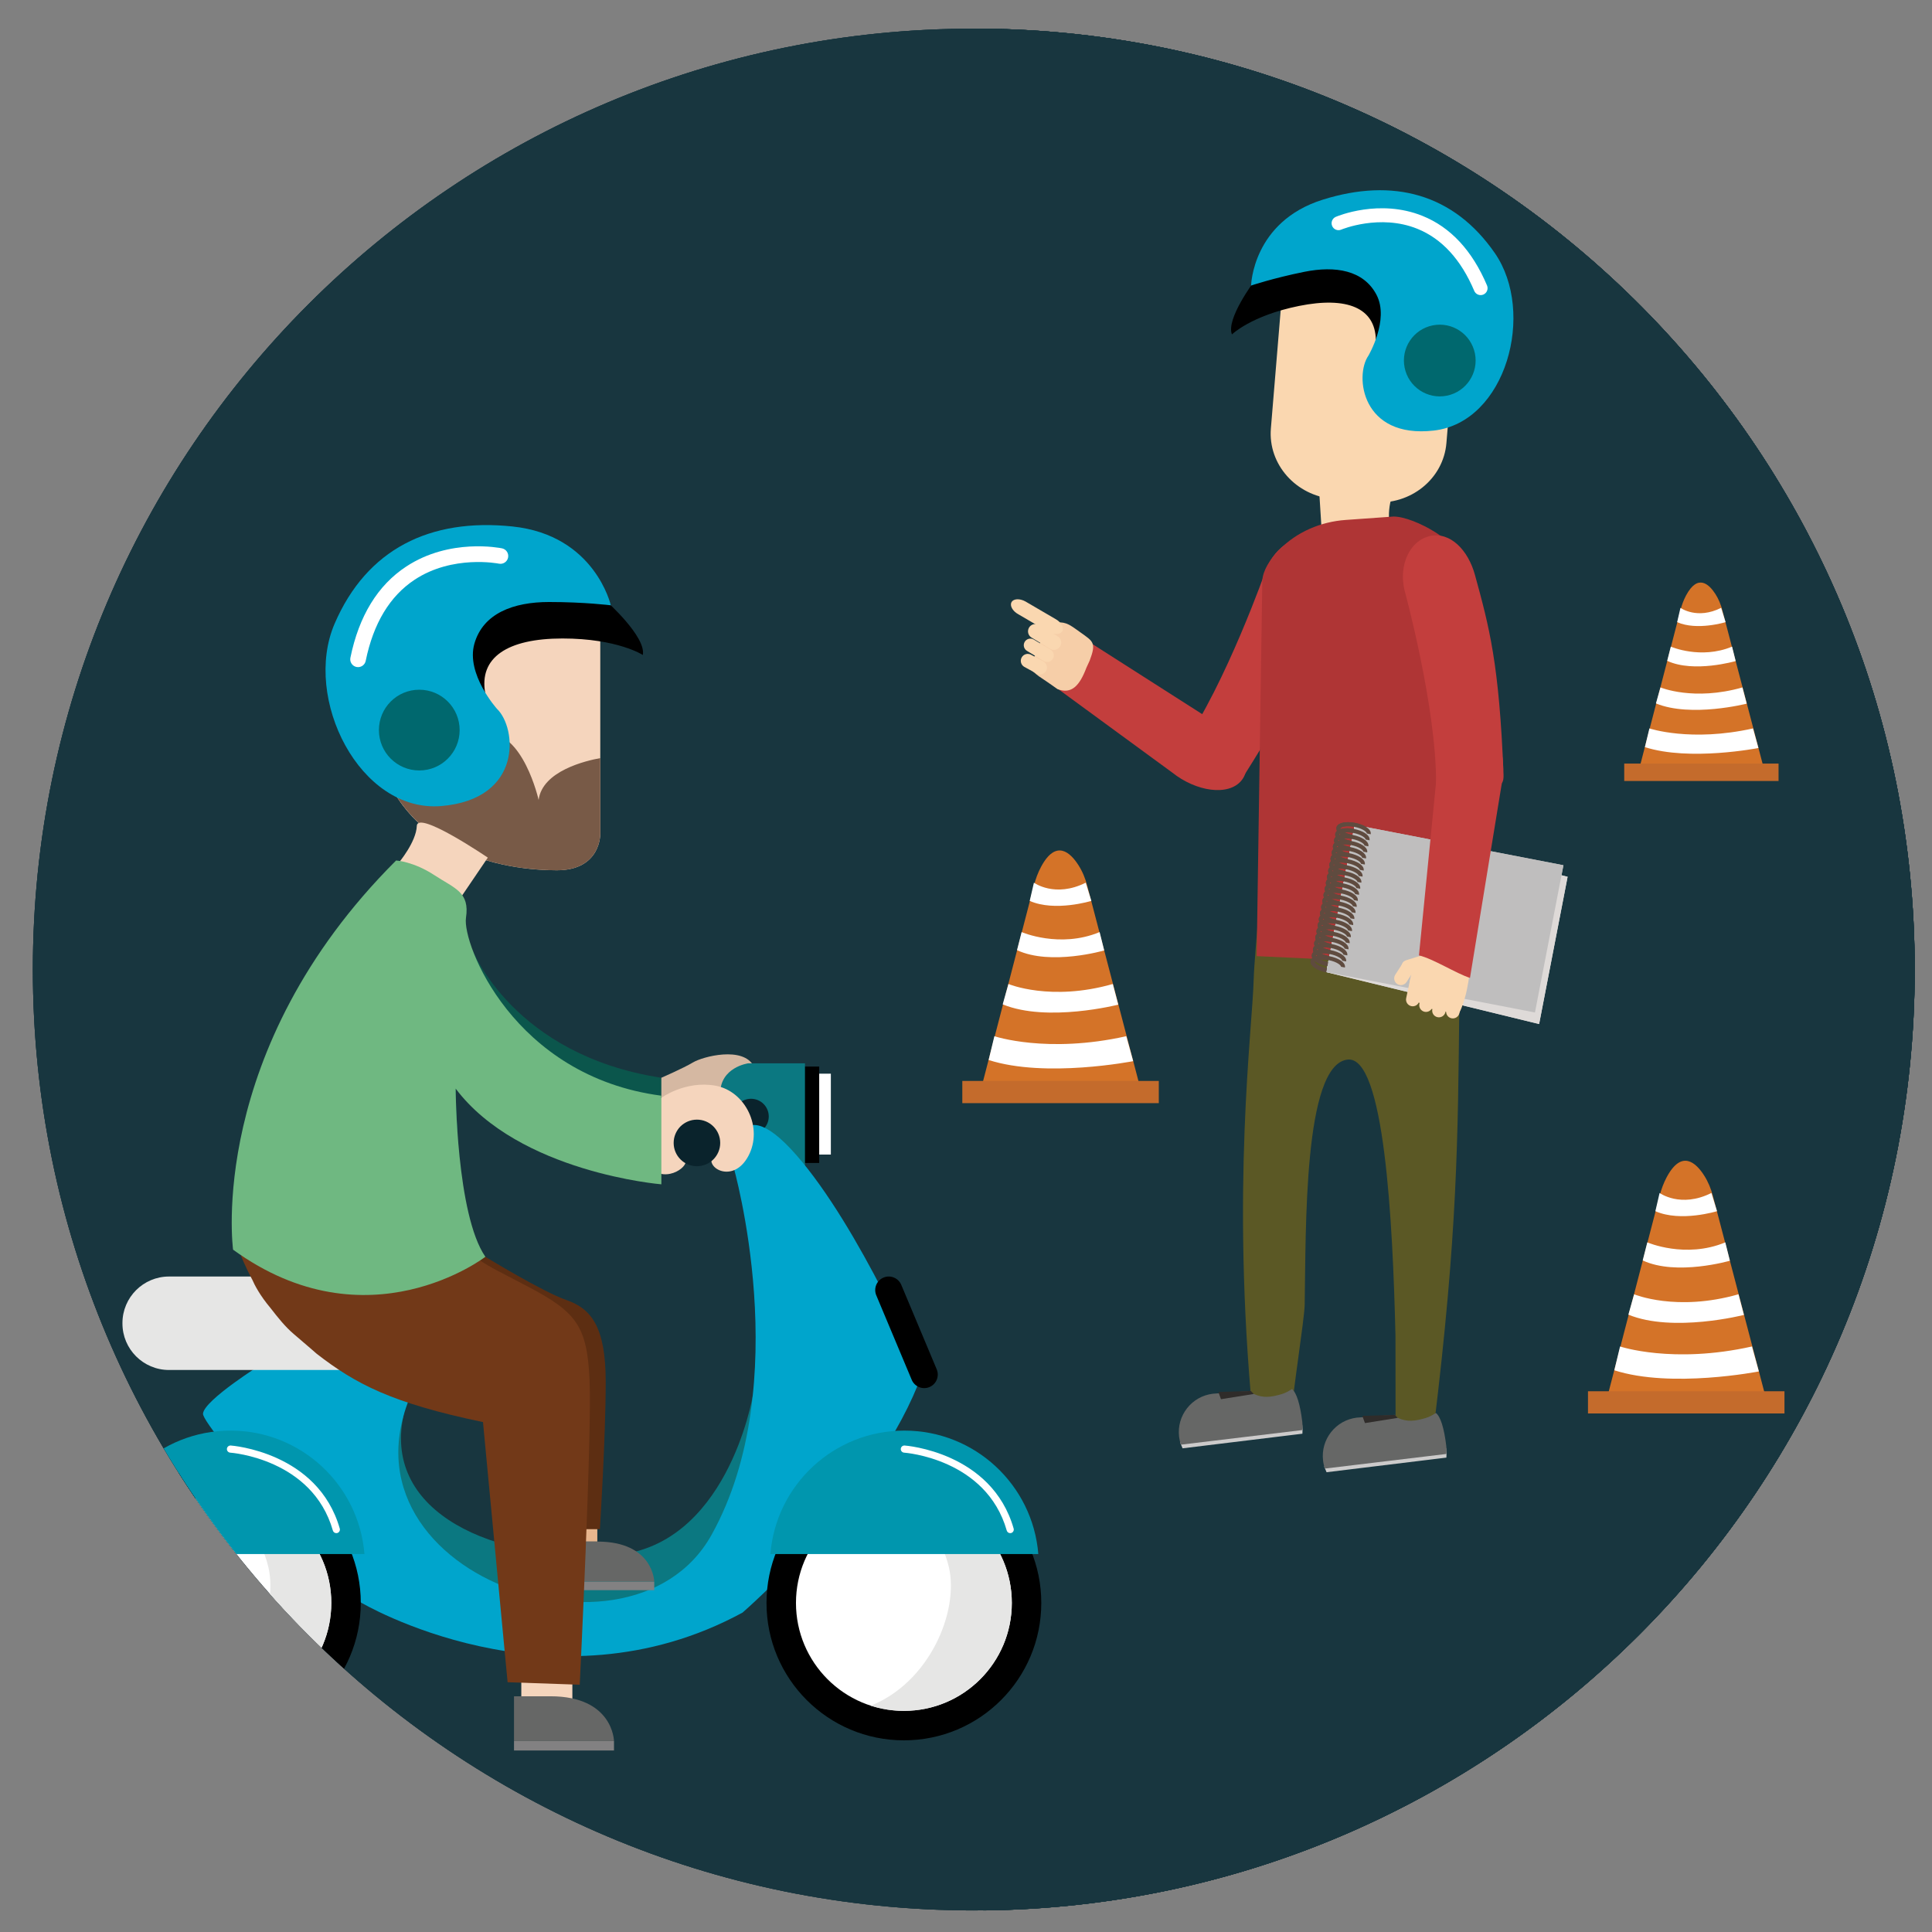 <?xml version="1.0" encoding="UTF-8" standalone="no"?>
<!-- Created with Inkscape (http://www.inkscape.org/) -->

<svg
   xmlns:dc="http://purl.org/dc/elements/1.1/"
   xmlns:cc="http://creativecommons.org/ns#"
   xmlns:rdf="http://www.w3.org/1999/02/22-rdf-syntax-ns#"
   xmlns:svg="http://www.w3.org/2000/svg"
   xmlns="http://www.w3.org/2000/svg"
   xmlns:sodipodi="http://sodipodi.sourceforge.net/DTD/sodipodi-0.dtd"
   xmlns:inkscape="http://www.inkscape.org/namespaces/inkscape"
   width="195"
   height="195"
   viewBox="0 0 195 195"
   id="svg29416"
   version="1.1"
   inkscape:version="0.91 r13725"
   sodipodi:docname="paso2.svg">
  <rect x="0" y="0" width="195" height="195" fill="#808080" stroke="none"/>
  <defs
     id="defs29418">
    <clipPath
       clipPathUnits="userSpaceOnUse"
       id="clipPath3456">
      <path
         d="m 564.024,2818.68 c 0,-41.961 34.015,-75.976 75.976,-75.976 l 0,0 c 41.961,0 75.976,34.015 75.976,75.976 l 0,0 c 0,41.961 -34.015,75.976 -75.976,75.976 l 0,0 c -41.961,0 -75.976,-34.015 -75.976,-75.976"
         id="path3458"
         inkscape:connector-curvature="0" />
    </clipPath>
    <clipPath
       clipPathUnits="userSpaceOnUse"
       id="clipPath3424">
      <path
         d="m 564.024,2818.68 c 0,-41.961 34.015,-75.976 75.976,-75.976 l 0,0 c 0.253,0 0.505,0.01 0.758,0.01 l 0,0 0,-0.01 c 41.61,0.408 75.218,34.266 75.218,75.973 l 0,0 c 0,41.707 -33.608,75.565 -75.218,75.973 l 0,0 0,-0.01 c -0.253,0 -0.505,0.01 -0.758,0.01 l 0,0 c -41.961,0 -75.976,-34.015 -75.976,-75.976"
         id="path3426"
         inkscape:connector-curvature="0" />
    </clipPath>
  </defs>
  <sodipodi:namedview
     id="base"
     pagecolor="#ffffff"
     bordercolor="#666666"
     borderopacity="1.0"
     inkscape:pageopacity="0.0"
     inkscape:pageshadow="2"
     inkscape:zoom="1.979899"
     inkscape:cx="213.37559"
     inkscape:cy="49.812118"
     inkscape:document-units="px"
     inkscape:current-layer="layer1"
     showgrid="false"
     inkscape:window-width="1299"
     inkscape:window-height="744"
     inkscape:window-x="67"
     inkscape:window-y="24"
     inkscape:window-maximized="1"
     units="px" />
  <g
     inkscape:label="Capa 1"
     inkscape:groupmode="layer"
     id="layer1"
     transform="translate(0,-857.362)">
    <g
       transform="matrix(1.25,0,0,-1.25,-701.714,4478.566)"
       id="g3420">
      <g
         id="g3422"
         clip-path="url(#clipPath3424)">
        <g
           id="g3428"
           transform="translate(715.976,2818.68)">
          <path
             d="m 0,0 c 0,-41.96 -34.016,-75.976 -75.976,-75.976 -41.961,0 -75.977,34.016 -75.977,75.976 0,41.961 34.016,75.977 75.977,75.977 C -34.016,75.977 0,41.961 0,0"
             style="fill:#18363f;fill-opacity:1;fill-rule:nonzero;stroke:none"
             id="path3430"
             inkscape:connector-curvature="0" />
        </g>
        <g
           id="g3432"
           transform="translate(640.758,2894.655)">
          <path
             d="m 0,0 0,-151.95 c 41.913,0.056 75.872,34.049 75.872,75.975 C 75.872,-34.049 41.913,-0.057 0,0"
             style="fill:#18363f;fill-opacity:1;fill-rule:nonzero;stroke:none"
             id="path3434"
             inkscape:connector-curvature="0" />
        </g>
        <g
           id="g3436"
           transform="translate(715.976,2818.68)">
          <path
             d="m 0,0 c 0,-41.96 -34.016,-75.976 -75.976,-75.976 -41.961,0 -75.977,34.016 -75.977,75.976 0,41.961 34.016,75.977 75.977,75.977 C -34.016,75.977 0,41.961 0,0"
             style="fill:#18363f;fill-opacity:1;fill-rule:nonzero;stroke:none"
             id="path3438"
             inkscape:connector-curvature="0" />
        </g>
        <g
           id="g3440"
           transform="translate(640.758,2894.655)">
          <path
             d="m 0,0 0,-151.95 c 41.913,0.056 75.872,34.049 75.872,75.975 C 75.872,-34.049 41.913,-0.057 0,0"
             style="fill:#18363f;fill-opacity:1;fill-rule:nonzero;stroke:none"
             id="path3442"
             inkscape:connector-curvature="0" />
        </g>
        <g
           id="g3444"
           transform="translate(715.976,2818.68)">
          <path
             d="m 0,0 c 0,-41.96 -34.016,-75.976 -75.976,-75.976 -41.961,0 -75.977,34.016 -75.977,75.976 0,41.961 34.016,75.977 75.977,75.977 C -34.016,75.977 0,41.961 0,0"
             style="fill:#18363f;fill-opacity:1;fill-rule:nonzero;stroke:none"
             id="path3446"
             inkscape:connector-curvature="0" />
        </g>
        <g
           id="g3448"
           transform="translate(640.758,2894.655)">
          <path
             d="m 0,0 0,-151.95 c 41.913,0.056 75.872,34.049 75.872,75.975 C 75.872,-34.049 41.913,-0.057 0,0"
             style="fill:#18363f;fill-opacity:1;fill-rule:nonzero;stroke:none"
             id="path3450"
             inkscape:connector-curvature="0" />
        </g>
      </g>
    </g>
    <g
       transform="matrix(1.25,0,0,-1.25,-701.714,4478.566)"
       id="g3452">
      <g
         id="g3454"
         clip-path="url(#clipPath3456)">
        <g
           id="g3460"
           transform="translate(667.862,2857.725)">
          <path
             d="m 0,0 0.241,-3.818 5.517,-0.046 c 0,0 -0.352,2.075 0.244,3.182 C 6.597,0.426 0,0 0,0"
             style="fill:#fad7b0;fill-opacity:1;fill-rule:nonzero;stroke:none"
             id="path3462"
             inkscape:connector-curvature="0" />
        </g>
        <g
           id="g3464"
           transform="translate(679.208,2821.132)">
          <path
             d="m 0,0 -16.312,0.897 c 0,0 -0.268,-3.087 -0.294,-4.113 -0.103,-4.091 -1.839,-16.87 -0.079,-35.29 l 3.154,0.277 c 0.01,1.208 1.025,7.557 1.04,8.697 0.112,6.073 -0.111,19.378 3.458,19.806 2.981,0.358 3.656,-13.097 3.874,-22.299 0.008,-2.254 0.009,-4.655 0.008,-7.223 l 3.089,-0.206 C -0.129,-23.569 -0.126,-16.232 0,-5.182 0.015,-3.935 0,0 0,0"
             style="fill:#5b5825;fill-opacity:1;fill-rule:nonzero;stroke:none"
             id="path3466"
             inkscape:connector-curvature="0" />
        </g>
        <g
           id="g3468"
           transform="translate(661.725,2834.189)">
          <path
             d="m 0,0 c -0.71,-1.119 -0.961,-0.152 -2.132,0.333 -1.171,0.485 -3.503,1.098 -2.747,2.186 3.532,5.078 6.753,14.266 6.753,14.266 0.753,1.941 2.638,3.058 4.181,2.418 C 7.599,18.564 7.938,16.524 7.251,14.559 5.803,10.42 4.788,7.546 0,0"
             style="fill:#c33e3d;fill-opacity:1;fill-rule:nonzero;stroke:none"
             id="path3470"
             inkscape:connector-curvature="0" />
        </g>
        <g
           id="g3472"
           transform="translate(659.276,2838.768)">
          <path
             d="M 0,0 -9.667,6.172 C -10.798,5.111 -11.939,4.06 -13.08,3.008 l 9.824,-7.19 C -1.331,-5.723 1.291,-6.115 2.34,-4.823 3.406,-3.512 2.219,-1.261 0,0"
             style="fill:#c33e3d;fill-opacity:1;fill-rule:nonzero;stroke:none"
             id="path3474"
             inkscape:connector-curvature="0" />
        </g>
        <g
           id="g3476"
           transform="translate(648.639,2845.881)">
          <path
             d="m 0,0 c -0.259,0.185 -0.676,0.495 -0.957,0.642 -0.563,0.295 -1.238,0.227 -1.834,-0.108 -0.214,-0.565 -0.427,-1.131 -0.616,-1.707 -0.236,-0.719 -0.498,-0.964 -0.854,-1.616 0.139,-0.099 0.685,-0.609 0.87,-0.731 0.808,-0.534 1.512,-1.041 1.512,-1.041 1.14,-0.433 1.784,0.277 2.333,1.725 L 0.718,-2.26 C 1.266,-0.813 1.003,-0.717 0,0"
             style="fill:#f6cea8;fill-opacity:1;fill-rule:nonzero;stroke:none"
             id="path3478"
             inkscape:connector-curvature="0" />
        </g>
        <g
           id="g3480"
           transform="translate(644.086,2843.112)">
          <path
             d="m 0,0 c -0.271,0.149 -0.37,0.491 -0.221,0.762 0.15,0.272 0.492,0.37 0.763,0.221 L 1.531,0.444 C 1.803,0.294 1.902,-0.047 1.752,-0.319 1.602,-0.59 1.261,-0.689 0.989,-0.539 L 0,0 Z"
             style="fill:#fad7b0;fill-opacity:1;fill-rule:nonzero;stroke:none"
             id="path3482"
             inkscape:connector-curvature="0" />
        </g>
        <g
           id="g3484"
           transform="translate(643.595,2847.365)">
          <path
             d="M 0,0 C -0.461,0.253 -0.706,0.691 -0.548,0.977 -0.39,1.263 0.11,1.289 0.571,1.035 L 3.004,-0.386 C 3.465,-0.64 3.71,-1.078 3.552,-1.363 3.394,-1.649 2.893,-1.675 2.433,-1.421 L 0,0 Z"
             style="fill:#fad7b0;fill-opacity:1;fill-rule:nonzero;stroke:none"
             id="path3486"
             inkscape:connector-curvature="0" />
        </g>
        <g
           id="g3488"
           transform="translate(644.684,2845.468)">
          <path
             d="m 0,0 c -0.286,0.157 -0.39,0.517 -0.232,0.803 0.157,0.286 0.517,0.389 0.803,0.232 l 1.5,-0.906 C 2.357,-0.029 2.461,-0.389 2.303,-0.674 2.146,-0.96 1.785,-1.064 1.5,-0.906 L 0,0 Z"
             style="fill:#fad7b0;fill-opacity:1;fill-rule:nonzero;stroke:none"
             id="path3490"
             inkscape:connector-curvature="0" />
        </g>
        <g
           id="g3492"
           transform="translate(644.313,2844.397)">
          <path
             d="m 0,0 c -0.258,0.143 -0.353,0.467 -0.21,0.726 0.142,0.258 0.467,0.352 0.726,0.209 L 1.87,0.117 C 2.129,-0.026 2.223,-0.351 2.081,-0.609 1.938,-0.867 1.613,-0.961 1.354,-0.819 L 0,0 Z"
             style="fill:#fad7b0;fill-opacity:1;fill-rule:nonzero;stroke:none"
             id="path3494"
             inkscape:connector-curvature="0" />
        </g>
        <g
           id="g3496"
           transform="translate(666.51,2781.973)">
          <path
             d="m 0,0 c -1.593,-0.507 -3.215,-0.558 -4.84,-0.771 -0.504,-0.109 -1.01,-0.2 -1.52,-0.25 -0.331,-0.032 -0.536,0.205 -0.591,0.479 -0.959,-0.328 -1.918,-0.661 -2.894,-0.94 0.052,-0.163 0.141,-0.318 0.194,-0.473 l 9.675,1.18 C 0.044,-0.56 0.042,-0.34 0.015,-0.117 0.01,-0.077 0.005,-0.039 0,0"
             style="fill:#cccbcb;fill-opacity:1;fill-rule:nonzero;stroke:none"
             id="path3498"
             inkscape:connector-curvature="0" />
        </g>
        <g
           id="g3500"
           transform="translate(665.691,2784.801)">
          <path
             d="m 0,0 c -0.263,-0.162 -0.506,-0.313 -0.852,-0.413 -0.809,-0.233 -1.445,-0.339 -2.231,0.019 -0.132,0.06 -0.189,0.148 -0.239,0.244 l -3.065,-0.225 c -1.712,-0.206 -2.933,-1.761 -2.727,-3.473 0.027,-0.223 0.077,-0.436 0.147,-0.64 l 9.81,1.18 c 0.02,0.215 0.018,0.434 -0.009,0.657 C 0.665,-1.241 0.373,-0.286 0,0"
             style="fill:#666766;fill-opacity:1;fill-rule:nonzero;stroke:none"
             id="path3502"
             inkscape:connector-curvature="0" />
        </g>
        <g
           id="g3504"
           transform="translate(662.608,2784.407)">
          <path
             d="M 0,0 -2.648,-0.422 -2.86,0.162 -0.239,0.243 0,0 Z"
             style="fill:#2f2c2a;fill-opacity:1;fill-rule:nonzero;stroke:none"
             id="path3506"
             inkscape:connector-curvature="0" />
        </g>
        <g
           id="g3508"
           transform="translate(678.136,2780.043)">
          <path
             d="m 0,0 c -1.593,-0.507 -3.215,-0.558 -4.841,-0.771 -0.503,-0.109 -1.009,-0.2 -1.519,-0.25 -0.331,-0.032 -0.536,0.205 -0.591,0.479 -0.959,-0.328 -1.918,-0.661 -2.894,-0.94 0.052,-0.163 0.14,-0.318 0.194,-0.473 l 9.675,1.18 C 0.043,-0.56 0.042,-0.34 0.015,-0.118 0.01,-0.077 0.005,-0.04 0,0"
             style="fill:#cccbcb;fill-opacity:1;fill-rule:nonzero;stroke:none"
             id="path3510"
             inkscape:connector-curvature="0" />
        </g>
        <g
           id="g3512"
           transform="translate(677.316,2782.871)">
          <path
             d="m 0,0 c -0.263,-0.162 -0.506,-0.313 -0.852,-0.413 -0.808,-0.233 -1.445,-0.339 -2.231,0.019 -0.132,0.06 -0.189,0.148 -0.239,0.243 l -3.065,-0.224 c -1.711,-0.206 -2.933,-1.761 -2.726,-3.473 0.026,-0.223 0.077,-0.436 0.147,-0.64 l 9.809,1.18 c 0.02,0.215 0.018,0.434 -0.009,0.657 C 0.665,-1.241 0.374,-0.287 0,0"
             style="fill:#666766;fill-opacity:1;fill-rule:nonzero;stroke:none"
             id="path3514"
             inkscape:connector-curvature="0" />
        </g>
        <g
           id="g3516"
           transform="translate(674.233,2782.477)">
          <path
             d="M 0,0 -2.648,-0.422 -2.86,0.161 -0.239,0.243 0,0 Z"
             style="fill:#2f2c2a;fill-opacity:1;fill-rule:nonzero;stroke:none"
             id="path3518"
             inkscape:connector-curvature="0" />
        </g>
        <g
           id="g3520"
           transform="translate(663.989,2862.367)">
          <path
             d="m 0,0 c -0.24,-2.892 2.022,-5.44 5.051,-5.691 l 3.204,-0.266 c 3.03,-0.251 5.68,1.89 5.919,4.782 l 0.887,10.698 c 0.239,2.892 -2.021,5.44 -5.051,5.691 L 6.806,15.48 C 3.777,15.731 1.126,13.59 0.887,10.698 L 0,0 Z"
             style="fill:#fad7b0;fill-opacity:1;fill-rule:nonzero;stroke:none"
             id="path3522"
             inkscape:connector-curvature="0" />
        </g>
        <g
           id="g3524"
           transform="translate(679.126,2818.996)">
          <path
             d="m 0,0 0.451,32.306 c -0.13,1.806 -4.01,3.953 -5.676,3.953 l -3.873,-0.275 c -2.016,-0.144 -3.952,-0.963 -5.363,-2.41 -0.77,-0.79 -1.311,-1.663 -1.368,-2.466 L -16.284,0.765 0,0 Z"
             style="fill:#af3535;fill-opacity:1;fill-rule:nonzero;stroke:none"
             id="path3526"
             inkscape:connector-curvature="0" />
        </g>
        <g
           id="g3528"
           transform="translate(687.948,2826.168)">
          <path
             d="m 0,0 -2.3,-11.891 -17.187,4.192 2.3,11.891 L 0,0 Z"
             style="fill:#dedad8;fill-opacity:1;fill-rule:nonzero;stroke:none"
             id="path3530"
             inkscape:connector-curvature="0" />
        </g>
        <g
           id="g3532"
           transform="translate(687.612,2827.099)">
          <path
             d="m 0,0 -2.3,-11.89 -16.852,3.26 2.3,11.89 L 0,0 Z"
             style="fill:#bfbebe;fill-opacity:1;fill-rule:nonzero;stroke:none"
             id="path3534"
             inkscape:connector-curvature="0" />
        </g>
        <g
           id="g3536"
           transform="translate(668.49,2818.619)">
          <path
             d="m 0,0 c -0.676,0.131 -1.183,0.456 -1.13,0.726 0.052,0.27 0.643,0.383 1.319,0.252 C 0.866,0.847 1.372,0.523 1.32,0.252"
             style="fill:none;stroke:#5f4b3f;stroke-width:0.324;stroke-linecap:butt;stroke-linejoin:miter;stroke-miterlimit:10;stroke-dasharray:none;stroke-opacity:1"
             id="path3538"
             inkscape:connector-curvature="0" />
        </g>
        <g
           id="g3540"
           transform="translate(668.584,2819.109)">
          <path
             d="m 0,0 c -0.676,0.131 -1.183,0.456 -1.13,0.726 0.052,0.27 0.643,0.383 1.319,0.253 C 0.866,0.848 1.372,0.522 1.32,0.252"
             style="fill:none;stroke:#5f4b3f;stroke-width:0.324;stroke-linecap:butt;stroke-linejoin:miter;stroke-miterlimit:10;stroke-dasharray:none;stroke-opacity:1"
             id="path3542"
             inkscape:connector-curvature="0" />
        </g>
        <g
           id="g3544"
           transform="translate(668.679,2819.598)">
          <path
             d="M 0,0 C -0.676,0.131 -1.183,0.456 -1.13,0.726 -1.078,0.996 -0.487,1.11 0.189,0.978 0.866,0.848 1.372,0.522 1.32,0.252"
             style="fill:none;stroke:#5f4b3f;stroke-width:0.324;stroke-linecap:butt;stroke-linejoin:miter;stroke-miterlimit:10;stroke-dasharray:none;stroke-opacity:1"
             id="path3546"
             inkscape:connector-curvature="0" />
        </g>
        <g
           id="g3548"
           transform="translate(668.774,2820.087)">
          <path
             d="m 0,0 c -0.676,0.131 -1.183,0.456 -1.131,0.726 0.053,0.27 0.644,0.383 1.32,0.252 C 0.866,0.847 1.372,0.522 1.32,0.252"
             style="fill:none;stroke:#5f4b3f;stroke-width:0.324;stroke-linecap:butt;stroke-linejoin:miter;stroke-miterlimit:10;stroke-dasharray:none;stroke-opacity:1"
             id="path3550"
             inkscape:connector-curvature="0" />
        </g>
        <g
           id="g3552"
           transform="translate(668.868,2820.576)">
          <path
             d="M 0,0 C -0.676,0.132 -1.183,0.457 -1.13,0.726 -1.078,0.997 -0.487,1.11 0.19,0.979 0.866,0.848 1.372,0.522 1.32,0.253"
             style="fill:none;stroke:#5f4b3f;stroke-width:0.324;stroke-linecap:butt;stroke-linejoin:miter;stroke-miterlimit:10;stroke-dasharray:none;stroke-opacity:1"
             id="path3554"
             inkscape:connector-curvature="0" />
        </g>
        <g
           id="g3556"
           transform="translate(668.963,2821.065)">
          <path
             d="m 0,0 c -0.676,0.131 -1.183,0.456 -1.13,0.726 0.052,0.27 0.643,0.383 1.319,0.253 0.676,-0.132 1.183,-0.457 1.13,-0.728"
             style="fill:none;stroke:#5f4b3f;stroke-width:0.324;stroke-linecap:butt;stroke-linejoin:miter;stroke-miterlimit:10;stroke-dasharray:none;stroke-opacity:1"
             id="path3558"
             inkscape:connector-curvature="0" />
        </g>
        <g
           id="g3560"
           transform="translate(669.058,2821.554)">
          <path
             d="m 0,0 c -0.676,0.131 -1.183,0.456 -1.13,0.726 0.052,0.27 0.642,0.383 1.319,0.252 C 0.866,0.847 1.372,0.522 1.32,0.252"
             style="fill:none;stroke:#5f4b3f;stroke-width:0.324;stroke-linecap:butt;stroke-linejoin:miter;stroke-miterlimit:10;stroke-dasharray:none;stroke-opacity:1"
             id="path3562"
             inkscape:connector-curvature="0" />
        </g>
        <g
           id="g3564"
           transform="translate(669.152,2822.044)">
          <path
             d="m 0,0 c -0.676,0.131 -1.183,0.456 -1.13,0.726 0.052,0.27 0.643,0.382 1.32,0.252 C 0.866,0.847 1.372,0.522 1.32,0.252"
             style="fill:none;stroke:#5f4b3f;stroke-width:0.324;stroke-linecap:butt;stroke-linejoin:miter;stroke-miterlimit:10;stroke-dasharray:none;stroke-opacity:1"
             id="path3566"
             inkscape:connector-curvature="0" />
        </g>
        <g
           id="g3568"
           transform="translate(669.247,2822.533)">
          <path
             d="M 0,0 C -0.677,0.131 -1.183,0.456 -1.13,0.726 -1.078,0.996 -0.487,1.11 0.189,0.979 0.866,0.848 1.372,0.522 1.32,0.252"
             style="fill:none;stroke:#5f4b3f;stroke-width:0.324;stroke-linecap:butt;stroke-linejoin:miter;stroke-miterlimit:10;stroke-dasharray:none;stroke-opacity:1"
             id="path3570"
             inkscape:connector-curvature="0" />
        </g>
        <g
           id="g3572"
           transform="translate(669.342,2823.022)">
          <path
             d="m 0,0 c -0.676,0.13 -1.183,0.456 -1.131,0.726 0.053,0.27 0.643,0.383 1.32,0.252 0.676,-0.13 1.183,-0.456 1.13,-0.726"
             style="fill:none;stroke:#5f4b3f;stroke-width:0.324;stroke-linecap:butt;stroke-linejoin:miter;stroke-miterlimit:10;stroke-dasharray:none;stroke-opacity:1"
             id="path3574"
             inkscape:connector-curvature="0" />
        </g>
        <g
           id="g3576"
           transform="translate(669.436,2823.511)">
          <path
             d="m 0,0 c -0.676,0.131 -1.183,0.456 -1.13,0.726 0.052,0.27 0.643,0.383 1.319,0.252 C 0.866,0.847 1.372,0.522 1.32,0.252"
             style="fill:none;stroke:#5f4b3f;stroke-width:0.324;stroke-linecap:butt;stroke-linejoin:miter;stroke-miterlimit:10;stroke-dasharray:none;stroke-opacity:1"
             id="path3578"
             inkscape:connector-curvature="0" />
        </g>
        <g
           id="g3580"
           transform="translate(669.53,2824)">
          <path
             d="M 0,0 C -0.676,0.131 -1.183,0.456 -1.13,0.726 -1.078,0.997 -0.487,1.109 0.189,0.979 0.865,0.848 1.372,0.522 1.319,0.252"
             style="fill:none;stroke:#5f4b3f;stroke-width:0.324;stroke-linecap:butt;stroke-linejoin:miter;stroke-miterlimit:10;stroke-dasharray:none;stroke-opacity:1"
             id="path3582"
             inkscape:connector-curvature="0" />
        </g>
        <g
           id="g3584"
           transform="translate(669.625,2824.489)">
          <path
             d="m 0,0 c -0.676,0.131 -1.183,0.456 -1.13,0.727 0.052,0.27 0.643,0.382 1.319,0.252 C 0.866,0.847 1.372,0.522 1.32,0.253"
             style="fill:none;stroke:#5f4b3f;stroke-width:0.324;stroke-linecap:butt;stroke-linejoin:miter;stroke-miterlimit:10;stroke-dasharray:none;stroke-opacity:1"
             id="path3586"
             inkscape:connector-curvature="0" />
        </g>
        <g
           id="g3588"
           transform="translate(669.72,2824.979)">
          <path
             d="m 0,0 c -0.676,0.131 -1.183,0.456 -1.131,0.726 0.053,0.27 0.644,0.383 1.32,0.252 C 0.866,0.847 1.372,0.522 1.32,0.252"
             style="fill:none;stroke:#5f4b3f;stroke-width:0.324;stroke-linecap:butt;stroke-linejoin:miter;stroke-miterlimit:10;stroke-dasharray:none;stroke-opacity:1"
             id="path3590"
             inkscape:connector-curvature="0" />
        </g>
        <g
           id="g3592"
           transform="translate(669.814,2825.468)">
          <path
             d="m 0,0 c -0.677,0.131 -1.183,0.456 -1.131,0.726 0.053,0.27 0.644,0.383 1.32,0.252 C 0.865,0.847 1.372,0.522 1.32,0.252"
             style="fill:none;stroke:#5f4b3f;stroke-width:0.324;stroke-linecap:butt;stroke-linejoin:miter;stroke-miterlimit:10;stroke-dasharray:none;stroke-opacity:1"
             id="path3594"
             inkscape:connector-curvature="0" />
        </g>
        <g
           id="g3596"
           transform="translate(669.909,2825.957)">
          <path
             d="M 0,0 C -0.676,0.131 -1.183,0.456 -1.13,0.726 -1.078,0.997 -0.487,1.109 0.189,0.978 0.866,0.848 1.372,0.523 1.32,0.252"
             style="fill:none;stroke:#5f4b3f;stroke-width:0.324;stroke-linecap:butt;stroke-linejoin:miter;stroke-miterlimit:10;stroke-dasharray:none;stroke-opacity:1"
             id="path3598"
             inkscape:connector-curvature="0" />
        </g>
        <g
           id="g3600"
           transform="translate(670.004,2826.446)">
          <path
             d="m 0,0 c -0.677,0.131 -1.183,0.456 -1.131,0.726 0.053,0.27 0.644,0.383 1.32,0.252 0.676,-0.131 1.183,-0.456 1.13,-0.726"
             style="fill:none;stroke:#5f4b3f;stroke-width:0.324;stroke-linecap:butt;stroke-linejoin:miter;stroke-miterlimit:10;stroke-dasharray:none;stroke-opacity:1"
             id="path3602"
             inkscape:connector-curvature="0" />
        </g>
        <g
           id="g3604"
           transform="translate(670.098,2826.935)">
          <path
             d="m 0,0 c -0.676,0.131 -1.183,0.456 -1.13,0.726 0.052,0.27 0.643,0.383 1.319,0.252 C 0.866,0.848 1.372,0.523 1.32,0.252"
             style="fill:none;stroke:#5f4b3f;stroke-width:0.324;stroke-linecap:butt;stroke-linejoin:miter;stroke-miterlimit:10;stroke-dasharray:none;stroke-opacity:1"
             id="path3606"
             inkscape:connector-curvature="0" />
        </g>
        <g
           id="g3608"
           transform="translate(670.193,2827.424)">
          <path
             d="m 0,0 c -0.676,0.131 -1.183,0.457 -1.13,0.726 0.052,0.27 0.643,0.383 1.319,0.253 C 0.866,0.848 1.372,0.522 1.32,0.252"
             style="fill:none;stroke:#5f4b3f;stroke-width:0.324;stroke-linecap:butt;stroke-linejoin:miter;stroke-miterlimit:10;stroke-dasharray:none;stroke-opacity:1"
             id="path3610"
             inkscape:connector-curvature="0" />
        </g>
        <g
           id="g3612"
           transform="translate(670.287,2827.913)">
          <path
             d="m 0,0 c -0.676,0.131 -1.182,0.456 -1.13,0.727 0.052,0.27 0.643,0.382 1.319,0.252 C 0.866,0.848 1.372,0.523 1.32,0.253"
             style="fill:none;stroke:#5f4b3f;stroke-width:0.324;stroke-linecap:butt;stroke-linejoin:miter;stroke-miterlimit:10;stroke-dasharray:none;stroke-opacity:1"
             id="path3614"
             inkscape:connector-curvature="0" />
        </g>
        <g
           id="g3616"
           transform="translate(670.382,2828.403)">
          <path
             d="m 0,0 c -0.677,0.131 -1.183,0.456 -1.13,0.726 0.052,0.27 0.643,0.383 1.32,0.252 C 0.866,0.847 1.372,0.522 1.32,0.252"
             style="fill:none;stroke:#5f4b3f;stroke-width:0.324;stroke-linecap:butt;stroke-linejoin:miter;stroke-miterlimit:10;stroke-dasharray:none;stroke-opacity:1"
             id="path3618"
             inkscape:connector-curvature="0" />
        </g>
        <g
           id="g3620"
           transform="translate(670.477,2828.892)">
          <path
             d="m 0,0 c -0.676,0.131 -1.183,0.456 -1.13,0.726 0.052,0.27 0.643,0.383 1.319,0.252 0.676,-0.131 1.183,-0.456 1.13,-0.726"
             style="fill:none;stroke:#5f4b3f;stroke-width:0.324;stroke-linecap:butt;stroke-linejoin:miter;stroke-miterlimit:10;stroke-dasharray:none;stroke-opacity:1"
             id="path3622"
             inkscape:connector-curvature="0" />
        </g>
        <g
           id="g3624"
           transform="translate(670.572,2829.381)">
          <path
             d="m 0,0 c -0.676,0.13 -1.183,0.456 -1.13,0.726 0.051,0.27 0.643,0.383 1.319,0.252 0.676,-0.131 1.183,-0.456 1.13,-0.726"
             style="fill:none;stroke:#5f4b3f;stroke-width:0.324;stroke-linecap:butt;stroke-linejoin:miter;stroke-miterlimit:10;stroke-dasharray:none;stroke-opacity:1"
             id="path3626"
             inkscape:connector-curvature="0" />
        </g>
        <g
           id="g3628"
           transform="translate(687.948,2826.168)">
          <path
             d="m 0,0 -2.3,-11.891 -17.187,4.192 2.3,11.891 L 0,0 Z"
             style="fill:#dedad8;fill-opacity:1;fill-rule:nonzero;stroke:none"
             id="path3630"
             inkscape:connector-curvature="0" />
        </g>
        <g
           id="g3632"
           transform="translate(687.612,2827.099)">
          <path
             d="m 0,0 -2.3,-11.89 -16.852,3.26 2.3,11.89 L 0,0 Z"
             style="fill:#bfbebe;fill-opacity:1;fill-rule:nonzero;stroke:none"
             id="path3634"
             inkscape:connector-curvature="0" />
        </g>
        <g
           id="g3636"
           transform="translate(668.49,2818.619)">
          <path
             d="m 0,0 c -0.676,0.131 -1.183,0.456 -1.13,0.726 0.052,0.27 0.643,0.383 1.319,0.252 C 0.866,0.847 1.372,0.523 1.32,0.252"
             style="fill:none;stroke:#5f4b3f;stroke-width:0.324;stroke-linecap:butt;stroke-linejoin:miter;stroke-miterlimit:10;stroke-dasharray:none;stroke-opacity:1"
             id="path3638"
             inkscape:connector-curvature="0" />
        </g>
        <g
           id="g3640"
           transform="translate(668.584,2819.109)">
          <path
             d="m 0,0 c -0.676,0.131 -1.183,0.456 -1.13,0.726 0.052,0.27 0.643,0.383 1.319,0.253 C 0.866,0.848 1.372,0.522 1.32,0.252"
             style="fill:none;stroke:#5f4b3f;stroke-width:0.324;stroke-linecap:butt;stroke-linejoin:miter;stroke-miterlimit:10;stroke-dasharray:none;stroke-opacity:1"
             id="path3642"
             inkscape:connector-curvature="0" />
        </g>
        <g
           id="g3644"
           transform="translate(668.679,2819.598)">
          <path
             d="M 0,0 C -0.676,0.131 -1.183,0.456 -1.13,0.726 -1.078,0.996 -0.487,1.11 0.189,0.978 0.866,0.848 1.372,0.522 1.32,0.252"
             style="fill:none;stroke:#5f4b3f;stroke-width:0.324;stroke-linecap:butt;stroke-linejoin:miter;stroke-miterlimit:10;stroke-dasharray:none;stroke-opacity:1"
             id="path3646"
             inkscape:connector-curvature="0" />
        </g>
        <g
           id="g3648"
           transform="translate(668.774,2820.087)">
          <path
             d="m 0,0 c -0.676,0.131 -1.183,0.456 -1.131,0.726 0.053,0.27 0.644,0.383 1.32,0.252 C 0.866,0.847 1.372,0.522 1.32,0.252"
             style="fill:none;stroke:#5f4b3f;stroke-width:0.324;stroke-linecap:butt;stroke-linejoin:miter;stroke-miterlimit:10;stroke-dasharray:none;stroke-opacity:1"
             id="path3650"
             inkscape:connector-curvature="0" />
        </g>
        <g
           id="g3652"
           transform="translate(668.868,2820.576)">
          <path
             d="M 0,0 C -0.676,0.132 -1.183,0.457 -1.13,0.726 -1.078,0.997 -0.487,1.11 0.19,0.979 0.866,0.848 1.372,0.522 1.32,0.253"
             style="fill:none;stroke:#5f4b3f;stroke-width:0.324;stroke-linecap:butt;stroke-linejoin:miter;stroke-miterlimit:10;stroke-dasharray:none;stroke-opacity:1"
             id="path3654"
             inkscape:connector-curvature="0" />
        </g>
        <g
           id="g3656"
           transform="translate(668.963,2821.065)">
          <path
             d="m 0,0 c -0.676,0.131 -1.183,0.456 -1.13,0.726 0.052,0.27 0.643,0.383 1.319,0.253 0.676,-0.132 1.183,-0.457 1.13,-0.728"
             style="fill:none;stroke:#5f4b3f;stroke-width:0.324;stroke-linecap:butt;stroke-linejoin:miter;stroke-miterlimit:10;stroke-dasharray:none;stroke-opacity:1"
             id="path3658"
             inkscape:connector-curvature="0" />
        </g>
        <g
           id="g3660"
           transform="translate(669.058,2821.554)">
          <path
             d="m 0,0 c -0.676,0.131 -1.183,0.456 -1.13,0.726 0.052,0.27 0.642,0.383 1.319,0.252 C 0.866,0.847 1.372,0.522 1.32,0.252"
             style="fill:none;stroke:#5f4b3f;stroke-width:0.324;stroke-linecap:butt;stroke-linejoin:miter;stroke-miterlimit:10;stroke-dasharray:none;stroke-opacity:1"
             id="path3662"
             inkscape:connector-curvature="0" />
        </g>
        <g
           id="g3664"
           transform="translate(669.152,2822.044)">
          <path
             d="m 0,0 c -0.676,0.131 -1.183,0.456 -1.13,0.726 0.052,0.27 0.643,0.382 1.32,0.252 C 0.866,0.847 1.372,0.522 1.32,0.252"
             style="fill:none;stroke:#5f4b3f;stroke-width:0.324;stroke-linecap:butt;stroke-linejoin:miter;stroke-miterlimit:10;stroke-dasharray:none;stroke-opacity:1"
             id="path3666"
             inkscape:connector-curvature="0" />
        </g>
        <g
           id="g3668"
           transform="translate(669.247,2822.533)">
          <path
             d="M 0,0 C -0.677,0.131 -1.183,0.456 -1.13,0.726 -1.078,0.996 -0.487,1.11 0.189,0.979 0.866,0.848 1.372,0.522 1.32,0.252"
             style="fill:none;stroke:#5f4b3f;stroke-width:0.324;stroke-linecap:butt;stroke-linejoin:miter;stroke-miterlimit:10;stroke-dasharray:none;stroke-opacity:1"
             id="path3670"
             inkscape:connector-curvature="0" />
        </g>
        <g
           id="g3672"
           transform="translate(669.342,2823.022)">
          <path
             d="m 0,0 c -0.676,0.13 -1.183,0.456 -1.131,0.726 0.053,0.27 0.643,0.383 1.32,0.252 0.676,-0.13 1.183,-0.456 1.13,-0.726"
             style="fill:none;stroke:#5f4b3f;stroke-width:0.324;stroke-linecap:butt;stroke-linejoin:miter;stroke-miterlimit:10;stroke-dasharray:none;stroke-opacity:1"
             id="path3674"
             inkscape:connector-curvature="0" />
        </g>
        <g
           id="g3676"
           transform="translate(669.436,2823.511)">
          <path
             d="m 0,0 c -0.676,0.131 -1.183,0.456 -1.13,0.726 0.052,0.27 0.643,0.383 1.319,0.252 C 0.866,0.847 1.372,0.522 1.32,0.252"
             style="fill:none;stroke:#5f4b3f;stroke-width:0.324;stroke-linecap:butt;stroke-linejoin:miter;stroke-miterlimit:10;stroke-dasharray:none;stroke-opacity:1"
             id="path3678"
             inkscape:connector-curvature="0" />
        </g>
        <g
           id="g3680"
           transform="translate(669.53,2824)">
          <path
             d="M 0,0 C -0.676,0.131 -1.183,0.456 -1.13,0.726 -1.078,0.997 -0.487,1.109 0.189,0.979 0.865,0.848 1.372,0.522 1.319,0.252"
             style="fill:none;stroke:#5f4b3f;stroke-width:0.324;stroke-linecap:butt;stroke-linejoin:miter;stroke-miterlimit:10;stroke-dasharray:none;stroke-opacity:1"
             id="path3682"
             inkscape:connector-curvature="0" />
        </g>
        <g
           id="g3684"
           transform="translate(669.625,2824.489)">
          <path
             d="m 0,0 c -0.676,0.131 -1.183,0.456 -1.13,0.727 0.052,0.27 0.643,0.382 1.319,0.252 C 0.866,0.847 1.372,0.522 1.32,0.253"
             style="fill:none;stroke:#5f4b3f;stroke-width:0.324;stroke-linecap:butt;stroke-linejoin:miter;stroke-miterlimit:10;stroke-dasharray:none;stroke-opacity:1"
             id="path3686"
             inkscape:connector-curvature="0" />
        </g>
        <g
           id="g3688"
           transform="translate(669.72,2824.979)">
          <path
             d="m 0,0 c -0.676,0.131 -1.183,0.456 -1.131,0.726 0.053,0.27 0.644,0.383 1.32,0.252 C 0.866,0.847 1.372,0.522 1.32,0.252"
             style="fill:none;stroke:#5f4b3f;stroke-width:0.324;stroke-linecap:butt;stroke-linejoin:miter;stroke-miterlimit:10;stroke-dasharray:none;stroke-opacity:1"
             id="path3690"
             inkscape:connector-curvature="0" />
        </g>
        <g
           id="g3692"
           transform="translate(669.814,2825.468)">
          <path
             d="m 0,0 c -0.677,0.131 -1.183,0.456 -1.131,0.726 0.053,0.27 0.644,0.383 1.32,0.252 C 0.865,0.847 1.372,0.522 1.32,0.252"
             style="fill:none;stroke:#5f4b3f;stroke-width:0.324;stroke-linecap:butt;stroke-linejoin:miter;stroke-miterlimit:10;stroke-dasharray:none;stroke-opacity:1"
             id="path3694"
             inkscape:connector-curvature="0" />
        </g>
        <g
           id="g3696"
           transform="translate(669.909,2825.957)">
          <path
             d="M 0,0 C -0.676,0.131 -1.183,0.456 -1.13,0.726 -1.078,0.997 -0.487,1.109 0.189,0.978 0.866,0.848 1.372,0.523 1.32,0.252"
             style="fill:none;stroke:#5f4b3f;stroke-width:0.324;stroke-linecap:butt;stroke-linejoin:miter;stroke-miterlimit:10;stroke-dasharray:none;stroke-opacity:1"
             id="path3698"
             inkscape:connector-curvature="0" />
        </g>
        <g
           id="g3700"
           transform="translate(670.004,2826.446)">
          <path
             d="m 0,0 c -0.677,0.131 -1.183,0.456 -1.131,0.726 0.053,0.27 0.644,0.383 1.32,0.252 0.676,-0.131 1.183,-0.456 1.13,-0.726"
             style="fill:none;stroke:#5f4b3f;stroke-width:0.324;stroke-linecap:butt;stroke-linejoin:miter;stroke-miterlimit:10;stroke-dasharray:none;stroke-opacity:1"
             id="path3702"
             inkscape:connector-curvature="0" />
        </g>
        <g
           id="g3704"
           transform="translate(670.098,2826.935)">
          <path
             d="m 0,0 c -0.676,0.131 -1.183,0.456 -1.13,0.726 0.052,0.27 0.643,0.383 1.319,0.252 C 0.866,0.848 1.372,0.523 1.32,0.252"
             style="fill:none;stroke:#5f4b3f;stroke-width:0.324;stroke-linecap:butt;stroke-linejoin:miter;stroke-miterlimit:10;stroke-dasharray:none;stroke-opacity:1"
             id="path3706"
             inkscape:connector-curvature="0" />
        </g>
        <g
           id="g3708"
           transform="translate(670.193,2827.424)">
          <path
             d="m 0,0 c -0.676,0.131 -1.183,0.457 -1.13,0.726 0.052,0.27 0.643,0.383 1.319,0.253 C 0.866,0.848 1.372,0.522 1.32,0.252"
             style="fill:none;stroke:#5f4b3f;stroke-width:0.324;stroke-linecap:butt;stroke-linejoin:miter;stroke-miterlimit:10;stroke-dasharray:none;stroke-opacity:1"
             id="path3710"
             inkscape:connector-curvature="0" />
        </g>
        <g
           id="g3712"
           transform="translate(670.287,2827.913)">
          <path
             d="m 0,0 c -0.676,0.131 -1.182,0.456 -1.13,0.727 0.052,0.27 0.643,0.382 1.319,0.252 C 0.866,0.848 1.372,0.523 1.32,0.253"
             style="fill:none;stroke:#5f4b3f;stroke-width:0.324;stroke-linecap:butt;stroke-linejoin:miter;stroke-miterlimit:10;stroke-dasharray:none;stroke-opacity:1"
             id="path3714"
             inkscape:connector-curvature="0" />
        </g>
        <g
           id="g3716"
           transform="translate(670.382,2828.403)">
          <path
             d="m 0,0 c -0.677,0.131 -1.183,0.456 -1.13,0.726 0.052,0.27 0.643,0.383 1.32,0.252 C 0.866,0.847 1.372,0.522 1.32,0.252"
             style="fill:none;stroke:#5f4b3f;stroke-width:0.324;stroke-linecap:butt;stroke-linejoin:miter;stroke-miterlimit:10;stroke-dasharray:none;stroke-opacity:1"
             id="path3718"
             inkscape:connector-curvature="0" />
        </g>
        <g
           id="g3720"
           transform="translate(670.477,2828.892)">
          <path
             d="m 0,0 c -0.676,0.131 -1.183,0.456 -1.13,0.726 0.052,0.27 0.643,0.383 1.319,0.252 0.676,-0.131 1.183,-0.456 1.13,-0.726"
             style="fill:none;stroke:#5f4b3f;stroke-width:0.324;stroke-linecap:butt;stroke-linejoin:miter;stroke-miterlimit:10;stroke-dasharray:none;stroke-opacity:1"
             id="path3722"
             inkscape:connector-curvature="0" />
        </g>
        <g
           id="g3724"
           transform="translate(670.572,2829.381)">
          <path
             d="m 0,0 c -0.676,0.13 -1.183,0.456 -1.13,0.726 0.051,0.27 0.643,0.383 1.319,0.252 0.676,-0.131 1.183,-0.456 1.13,-0.726"
             style="fill:none;stroke:#5f4b3f;stroke-width:0.324;stroke-linecap:butt;stroke-linejoin:miter;stroke-miterlimit:10;stroke-dasharray:none;stroke-opacity:1"
             id="path3726"
             inkscape:connector-curvature="0" />
        </g>
        <g
           id="g3728"
           transform="translate(679.212,2815.161)">
          <path
             d="m 0,0 c -0.062,-0.293 -0.351,-0.48 -0.644,-0.418 -0.293,0.063 -0.48,0.351 -0.417,0.645 l 0.567,2.658 C -0.431,3.178 -0.143,3.365 0.15,3.303 0.443,3.24 0.63,2.951 0.567,2.658 L 0,0 Z"
             style="fill:#fad7b0;fill-opacity:1;fill-rule:nonzero;stroke:none"
             id="path3730"
             inkscape:connector-curvature="0" />
        </g>
        <g
           id="g3732"
           transform="translate(679.646,2816.368)">
          <path
             d="m 0,0 c -0.709,-2.374 -0.752,-1.043 -2.17,-0.946 -1.417,0.097 -2.481,1.209 -2.271,2.309 0.054,0.286 0.216,0.735 0.31,1.011 0.363,1.072 0.878,1.649 2.296,1.551 C -0.417,3.827 0.452,3.052 0.375,1.935 0.375,1.935 0.255,0.852 0,0"
             style="fill:#fad7b0;fill-opacity:1;fill-rule:nonzero;stroke:none"
             id="path3734"
             inkscape:connector-curvature="0" />
        </g>
        <g
           id="g3736"
           transform="translate(675.974,2816.139)">
          <path
             d="m 0,0 c -0.063,-0.293 -0.351,-0.48 -0.644,-0.417 -0.293,0.062 -0.48,0.35 -0.417,0.644 l 0.567,2.658 C -0.431,3.178 -0.143,3.366 0.15,3.303 0.443,3.24 0.63,2.951 0.567,2.659 L 0,0 Z"
             style="fill:#fad7b0;fill-opacity:1;fill-rule:nonzero;stroke:none"
             id="path3738"
             inkscape:connector-curvature="0" />
        </g>
        <g
           id="g3740"
           transform="translate(676.04,2819.771)">
          <path
             d="m 0,0 c -0.001,0.007 0.001,0.012 0.001,0.012 l -1.129,-0.354 c -0.286,-0.091 -0.444,-0.397 -0.353,-0.682 0.092,-0.285 0.398,-0.443 0.683,-0.351 l 0.773,0.247 C 0.003,-0.756 0.042,-0.38 0,0"
             style="fill:#fad7b0;fill-opacity:1;fill-rule:nonzero;stroke:none"
             id="path3742"
             inkscape:connector-curvature="0" />
        </g>
        <g
           id="g3744"
           transform="translate(674.72,2819.32)">
          <path
             d="m 0,0 -0.688,-1.061 c -0.163,-0.251 -0.091,-0.588 0.16,-0.751 0.252,-0.163 0.588,-0.091 0.751,0.161 l 0.658,1.016 C 0.581,-0.437 0.285,-0.226 0,0"
             style="fill:#fad7b0;fill-opacity:1;fill-rule:nonzero;stroke:none"
             id="path3746"
             inkscape:connector-curvature="0" />
        </g>
        <g
           id="g3748"
           transform="translate(677.043,2815.684)">
          <path
             d="m 0,0 c -0.062,-0.293 -0.351,-0.48 -0.644,-0.417 -0.293,0.062 -0.48,0.351 -0.417,0.644 l 0.567,2.658 C -0.431,3.178 -0.143,3.366 0.15,3.303 0.443,3.24 0.63,2.952 0.567,2.658 L 0,0 Z"
             style="fill:#fad7b0;fill-opacity:1;fill-rule:nonzero;stroke:none"
             id="path3750"
             inkscape:connector-curvature="0" />
        </g>
        <g
           id="g3752"
           transform="translate(678.086,2815.248)">
          <path
             d="m 0,0 c -0.063,-0.293 -0.351,-0.48 -0.644,-0.417 -0.293,0.062 -0.48,0.351 -0.417,0.644 l 0.567,2.658 C -0.431,3.178 -0.143,3.366 0.15,3.303 0.443,3.24 0.63,2.952 0.567,2.658 L 0,0 Z"
             style="fill:#fad7b0;fill-opacity:1;fill-rule:nonzero;stroke:none"
             id="path3754"
             inkscape:connector-curvature="0" />
        </g>
        <g
           id="g3756"
           transform="translate(682.774,2834.44)">
          <path
             d="m 0,0 c 0.052,-1.324 -0.704,-0.671 -1.944,-0.937 -1.239,-0.267 -3.506,-1.088 -3.502,0.237 0.02,6.185 -2.551,15.577 -2.551,15.577 -0.483,2.024 0.434,4.014 2.067,4.366 1.633,0.351 3.072,-1.135 3.623,-3.143 C -1.146,11.872 -0.349,8.93 0,0"
             style="fill:#c33e3d;fill-opacity:1;fill-rule:nonzero;stroke:none"
             id="path3758"
             inkscape:connector-curvature="0" />
        </g>
        <g
           id="g3760"
           transform="translate(680.066,2818.003)">
          <path
             d="m 0,0 2.539,15.52 c 0.502,2.413 -0.335,4.929 -1.962,5.28 -1.652,0.357 -3.121,-1.72 -3.242,-4.27 L -4.12,1.816 C -2.99,1.557 -1.064,0.329 0,0"
             style="fill:#c33e3d;fill-opacity:1;fill-rule:nonzero;stroke:none"
             id="path3762"
             inkscape:connector-curvature="0" />
        </g>
        <g
           id="g3764"
           transform="translate(660.845,2869.96)">
          <path
             d="m 0,0 c 0,0 1.543,1.518 5.416,2.3 3.873,0.781 6.157,-0.155 6.204,-2.75 0.048,-2.595 5.073,0.515 1.514,3.99 C 9.574,7.013 6.209,5.551 6.209,5.551 L 1.802,4.302 C 1.802,4.302 -0.503,1.234 0,0"
             style="fill:#000000;fill-opacity:1;fill-rule:nonzero;stroke:none"
             id="path3766"
             inkscape:connector-curvature="0" />
        </g>
        <g
           id="g3768"
           transform="translate(662.391,2873.907)">
          <path
             d="m 0,0 c 0,0 0.111,5.154 5.788,6.934 5.675,1.781 10.572,0.482 13.891,-4.311 3.316,-4.793 0.915,-13.662 -4.922,-14.332 -5.835,-0.669 -6.417,4.418 -5.285,6.046 0,0 1.704,2.886 0.663,4.899 C 9.093,1.249 6.798,1.612 4.294,1.107 1.792,0.602 0,0 0,0"
             style="fill:#00a5cc;fill-opacity:1;fill-rule:nonzero;stroke:none"
             id="path3770"
             inkscape:connector-curvature="0" />
        </g>
        <g
           id="g3772"
           transform="translate(681.036,2873.146)">
          <path
             d="m 0,0 c 0.036,0.007 0.073,0.018 0.108,0.032 0.285,0.121 0.418,0.45 0.298,0.735 -1.192,2.816 -2.947,4.707 -5.216,5.62 -3.473,1.398 -6.854,-0.019 -6.996,-0.079 -0.284,-0.123 -0.416,-0.452 -0.294,-0.737 0.121,-0.285 0.451,-0.416 0.735,-0.294 0.04,0.017 3.118,1.292 6.146,0.066 C -3.24,4.544 -1.696,2.857 -0.626,0.33 -0.52,0.081 -0.255,-0.052 0,0"
             style="fill:#ffffff;fill-opacity:1;fill-rule:nonzero;stroke:none"
             id="path3774"
             inkscape:connector-curvature="0" />
        </g>
        <g
           id="g3776"
           transform="translate(674.788,2867.279)">
          <path
             d="M 0,0 C 0.316,-1.567 1.843,-2.582 3.411,-2.265 4.978,-1.949 5.992,-0.422 5.676,1.146 5.359,2.713 3.833,3.728 2.265,3.411 0.697,3.095 -0.316,1.568 0,0"
             style="fill:#00686e;fill-opacity:1;fill-rule:nonzero;stroke:none"
             id="path3778"
             inkscape:connector-curvature="0" />
        </g>
        <path
           d="m 607.587,2758.93 -4.123,0 0,3.268 4.123,0 0,-3.268 z"
           style="fill:#f5d5bd;fill-opacity:1;fill-rule:nonzero;stroke:none"
           id="path3780"
           inkscape:connector-curvature="0" />
        <g
           id="g3782"
           transform="translate(602.875,2759.997)">
          <path
             d="m 0,0 0,-3.614 8.073,0 C 8.073,-3.614 8.014,0 2.943,0 L 0,0 Z"
             style="fill:#666766;fill-opacity:1;fill-rule:nonzero;stroke:none"
             id="path3784"
             inkscape:connector-curvature="0" />
        </g>
        <path
           d="m 610.948,2755.617 -8.073,0 0,0.766 8.073,0 0,-0.766 z"
           style="fill:#828182;fill-opacity:1;fill-rule:nonzero;stroke:none"
           id="path3786"
           inkscape:connector-curvature="0" />
        <g
           id="g3788"
           transform="translate(609.841,2845.9)">
          <path
             d="m 0,0 0,-16.263 c 0,0 0.07,-2.945 -3.506,-2.945 -3.575,0 -14.79,0.98 -15.072,13.74 C -18.857,7.291 0,2.313 0,0"
             style="fill:#f5d5bd;fill-opacity:1;fill-rule:nonzero;stroke:none"
             id="path3790"
             inkscape:connector-curvature="0" />
        </g>
        <g
           id="g3792"
           transform="translate(606.334,2826.692)">
          <path
             d="m 0,0 c 3.576,0 3.506,2.945 3.506,2.945 l 0,6.112 C 2.368,8.852 -1.177,8.029 -1.471,5.678 c 0,0 -1.266,5.653 -4.312,5.386 -1.79,-0.158 -5.33,-1.986 -7.894,-3.768 C -10.511,0.627 -2.843,0 0,0"
             style="fill:#785a47;fill-opacity:1;fill-rule:nonzero;stroke:none"
             id="path3794"
             inkscape:connector-curvature="0" />
        </g>
        <g
           id="g3796"
           transform="translate(613.277,2844.077)">
          <path
             d="m 0,0 c 0,0 -2.041,1.332 -6.49,1.332 -4.448,0 -6.76,-1.542 -6.234,-4.417 0.525,-2.874 -5.714,-0.561 -2.559,4.067 3.154,4.626 7.194,3.761 7.194,3.761 L -2.946,4.346 C -2.946,4.346 0.28,1.473 0,0"
             style="fill:#000000;fill-opacity:1;fill-rule:nonzero;stroke:none"
             id="path3798"
             inkscape:connector-curvature="0" />
        </g>
        <g
           id="g3800"
           transform="translate(610.691,2848.088)">
          <path
             d="m 0,0 c 0,0 -1.271,5.663 -7.932,6.364 -6.66,0.701 -11.776,-1.822 -14.371,-7.852 -2.593,-6.028 2.033,-15.282 8.624,-14.721 6.589,0.561 6.099,6.305 4.486,7.85 0,0 -2.522,2.805 -1.822,5.259 0.701,2.454 3.154,3.366 6.03,3.366 C -2.112,0.266 0,0 0,0"
             style="fill:#00a5cc;fill-opacity:1;fill-rule:nonzero;stroke:none"
             id="path3802"
             inkscape:connector-curvature="0" />
        </g>
        <g
           id="g3804"
           transform="translate(590.283,2843.096)">
          <path
             d="m 0,0 c -0.042,0 -0.085,0.003 -0.126,0.012 -0.342,0.07 -0.562,0.403 -0.493,0.744 0.688,3.373 2.204,5.851 4.505,7.364 3.522,2.317 7.569,1.506 7.739,1.471 0.34,-0.072 0.56,-0.406 0.488,-0.748 C 12.043,8.502 11.708,8.283 11.368,8.355 11.32,8.365 7.639,9.086 4.57,7.059 2.564,5.736 1.235,3.531 0.617,0.504 0.556,0.205 0.293,0 0,0"
             style="fill:#ffffff;fill-opacity:1;fill-rule:nonzero;stroke:none"
             id="path3806"
             inkscape:connector-curvature="0" />
        </g>
        <g
           id="g3808"
           transform="translate(598.485,2838.012)">
          <path
             d="m 0,0 c 0,-1.8 -1.459,-3.26 -3.26,-3.26 -1.8,0 -3.259,1.46 -3.259,3.26 0,1.801 1.459,3.26 3.259,3.26 C -1.459,3.26 0,1.801 0,0"
             style="fill:#00686e;fill-opacity:1;fill-rule:nonzero;stroke:none"
             id="path3810"
             inkscape:connector-curvature="0" />
        </g>
        <g
           id="g3812"
           transform="translate(606.964,2774.16)">
          <path
             d="m 0,0 0,-1.672 2.638,0 0,1.907 L 0,0 Z"
             style="fill:#e8b68e;fill-opacity:1;fill-rule:nonzero;stroke:none"
             id="path3814"
             inkscape:connector-curvature="0" />
        </g>
        <path
           d="m 628.459,2803.737 -1.253,0 0,6.53 1.253,0 0,-6.53 z"
           style="fill:#ffffff;fill-opacity:1;fill-rule:nonzero;stroke:none"
           id="path3816"
           inkscape:connector-curvature="0" />
        <path
           d="m 627.518,2803.059 -1.88,0 0,7.784 1.88,0 0,-7.784 z"
           style="fill:#000000;fill-opacity:1;fill-rule:nonzero;stroke:none"
           id="path3818"
           inkscape:connector-curvature="0" />
        <g
           id="g3820"
           transform="translate(614.773,2809.94)">
          <path
             d="M 0,0 C 0,0 1.776,0.771 2.56,1.241 3.342,1.711 6.608,2.573 7.463,0.928 L 4.127,-1.776 c 0,0 -7.587,-1.58 -4.127,1.776"
             style="fill:#d5b8a2;fill-opacity:1;fill-rule:nonzero;stroke:none"
             id="path3822"
             inkscape:connector-curvature="0" />
        </g>
        <g
           id="g3824"
           transform="translate(626.369,2811.103)">
          <path
             d="m 0,0 -4.596,0 c 0,0 -2.248,-0.316 -2.248,-2.43 l 0,-5.876 6.844,0 L 0,0 Z"
             style="fill:#0b7881;fill-opacity:1;fill-rule:nonzero;stroke:none"
             id="path3826"
             inkscape:connector-curvature="0" />
        </g>
        <g
           id="g3828"
           transform="translate(598.307,2795.85)">
          <path
             d="m 0,0 2.257,-0.366 c 0,0 4.602,-2.821 6.559,-3.499 1.955,-0.68 3.157,-2.115 3.157,-6.595 0,-4.481 -0.469,-11.898 -0.469,-11.898 l -1.62,0 C 9.884,-22.358 5.107,0.104 0,0"
             style="fill:#5d2e12;fill-opacity:1;fill-rule:nonzero;stroke:none"
             id="path3830"
             inkscape:connector-curvature="0" />
        </g>
        <g
           id="g3832"
           transform="translate(622.146,2784.231)">
          <path
             d="m 0,0 c 0,0 -2.071,-12.385 -11.473,-12.855 -9.404,-0.47 -18.346,3.395 -16.735,11.218 1.611,7.823 -9.985,-10.043 2.787,-14.9 C -12.649,-21.396 2.387,-16.528 0,0"
             style="fill:#0b7881;fill-opacity:1;fill-rule:nonzero;stroke:none"
             id="path3834"
             inkscape:connector-curvature="0" />
        </g>
        <g
           id="g3836"
           transform="translate(623.445,2806.813)">
          <path
             d="m 0,0 c 0,-0.789 -0.641,-1.43 -1.432,-1.43 -0.788,0 -1.429,0.641 -1.429,1.43 0,0.79 0.641,1.43 1.429,1.43 C -0.641,1.43 0,0.79 0,0"
             style="fill:#0a232c;fill-opacity:1;fill-rule:nonzero;stroke:none"
             id="path3838"
             inkscape:connector-curvature="0" />
        </g>
        <g
           id="g3840"
           transform="translate(620.584,2802.797)">
          <path
             d="m 0,0 c 0,0 5.054,-17.552 -1.763,-29.775 -6.817,-12.223 -33.313,-2.116 -22.885,13.869 l -13.315,0 c 0,0 -4.78,-2.977 -4.858,-4.074 -0.079,-1.097 12.694,-15.215 12.694,-15.215 0,0 15.435,-9.233 30.871,-0.848 0,0 10.971,9.481 14.497,19.275 0,0 -5.014,11.832 -10.187,17.708 C -0.117,6.817 0,0 0,0"
             style="fill:#00a5cc;fill-opacity:1;fill-rule:nonzero;stroke:none"
             id="path3842"
             inkscape:connector-curvature="0" />
        </g>
        <g
           id="g3844"
           transform="translate(606.964,2772.488)">
          <path
             d="m 0,0 0,-3.239 7.235,0 C 7.235,-3.239 7.182,0 2.638,0 L 0,0 Z"
             style="fill:#666766;fill-opacity:1;fill-rule:nonzero;stroke:none"
             id="path3846"
             inkscape:connector-curvature="0" />
        </g>
        <path
           d="m 614.198,2768.563 -7.235,0 0,0.686 7.235,0 0,-0.686 z"
           style="fill:#828182;fill-opacity:1;fill-rule:nonzero;stroke:none"
           id="path3848"
           inkscape:connector-curvature="0" />
        <g
           id="g3850"
           transform="translate(637.007,2786.396)">
          <path
             d="m 0,0 c 0.232,-0.557 -0.028,-1.198 -0.587,-1.432 -0.556,-0.234 -1.199,0.029 -1.432,0.586 L -4.88,5.975 c -0.235,0.559 0.028,1.2 0.584,1.434 0.557,0.233 1.199,-0.03 1.434,-0.587 L 0,0 Z"
             style="fill:#000000;fill-opacity:1;fill-rule:nonzero;stroke:none"
             id="path3852"
             inkscape:connector-curvature="0" />
        </g>
        <g
           id="g3854"
           transform="translate(604.847,2773.623)">
          <path
             d="m 0,0 0,-1.672 2.638,0 0,1.908 L 0,0 Z"
             style="fill:#f9c89e;fill-opacity:1;fill-rule:nonzero;stroke:none"
             id="path3856"
             inkscape:connector-curvature="0" />
        </g>
        <g
           id="g3858"
           transform="translate(598.307,2790.103)">
          <path
             d="m 0,0 c 0,-2.077 -1.684,-3.76 -3.762,-3.76 l -19.525,0 c -2.078,0 -3.762,1.683 -3.762,3.76 l 0,0.026 c 0,2.077 1.684,3.761 3.762,3.761 l 19.525,0 C -1.684,3.787 0,2.103 0,0.026 L 0,0 Z"
             style="fill:#e6e6e5;fill-opacity:1;fill-rule:nonzero;stroke:none"
             id="path3860"
             inkscape:connector-curvature="0" />
        </g>
        <g
           id="g3862"
           transform="translate(599.551,2820.195)">
          <path
             d="m 0,0 c 0,0 3.338,-8.439 15.221,-10.255 l 0,-1.971 C 15.221,-12.226 -1.364,-25.464 0,0"
             style="fill:#0b564c;fill-opacity:1;fill-rule:nonzero;stroke:none"
             id="path3864"
             inkscape:connector-curvature="0" />
        </g>
        <g
           id="g3866"
           transform="translate(600.76,2827.714)">
          <path
             d="m 0,0 -2.233,-3.291 -4.963,2.873 c 0,0 1.411,1.671 1.463,2.977 C -5.681,3.865 0,0 0,0"
             style="fill:#f5d5bd;fill-opacity:1;fill-rule:nonzero;stroke:none"
             id="path3868"
             inkscape:connector-curvature="0" />
        </g>
        <g
           id="g3870"
           transform="translate(608.974,2785.598)">
          <path
             d="m 0,0 c -0.208,4.296 -1.063,5.424 -4.987,7.483 -3.923,2.059 -4.624,2.246 -5.042,3.866 -0.313,1.21 -9.832,-1.098 -14.615,-2.339 l -3.52,1.018 c 0,0 0.33,-0.874 0.936,-2.001 0.177,-0.409 0.606,-1.255 1.46,-2.27 0.595,-0.767 1.194,-1.525 1.898,-2.12 0.986,-0.835 1.834,-1.58 1.838,-1.582 3.124,-2.423 6.03,-3.977 13.428,-5.517 l 1.987,-21.005 5.824,-0.201 c 0,0 1.003,20.372 0.793,24.668"
             style="fill:#723918;fill-opacity:1;fill-rule:nonzero;stroke:none"
             id="path3872"
             inkscape:connector-curvature="0" />
        </g>
        <g
           id="g3874"
           transform="translate(598.307,2805.597)">
          <path
             d="m 0,0 c -0.138,2.003 -0.146,3.469 -0.146,3.469 0,0 -3.71,4.284 -4.597,8.254 0,0 1.56,-6.946 4.743,-11.723"
             style="fill:#0a6b5f;fill-opacity:1;fill-rule:nonzero;stroke:none"
             id="path3876"
             inkscape:connector-curvature="0" />
        </g>
        <g
           id="g3878"
           transform="translate(614.773,2808.321)">
          <path
             d="m 0,0 c 0,0 1.934,1.411 4.361,0.98 2.43,-0.432 3.88,-3.409 2.664,-5.681 -1.214,-2.272 -3.486,-0.979 -2.898,0 0.587,0.98 0.391,3.057 -1.646,2.782 C 0.445,-2.193 1.267,-4.583 1.855,-4.975 2.442,-5.367 0.445,-7.012 -0.927,-5.641 -2.298,-4.27 -1.455,-0.718 0,0"
             style="fill:#f5d5bd;fill-opacity:1;fill-rule:nonzero;stroke:none"
             id="path3880"
             inkscape:connector-curvature="0" />
        </g>
        <g
           id="g3882"
           transform="translate(619.525,2804.677)">
          <path
             d="m 0,0 c 0,-1.038 -0.841,-1.88 -1.88,-1.88 -1.038,0 -1.879,0.842 -1.879,1.88 0,1.04 0.841,1.881 1.879,1.881 C -0.841,1.881 0,1.04 0,0"
             style="fill:#0a232c;fill-opacity:1;fill-rule:nonzero;stroke:none"
             id="path3884"
             inkscape:connector-curvature="0" />
        </g>
        <g
           id="g3886"
           transform="translate(593.355,2827.484)">
          <path
             d="m 0,0 c 0,0 1.41,-0.083 3.081,-1.18 1.673,-1.097 2.876,-1.359 2.561,-3.447 -0.313,-2.09 3.813,-12.799 15.776,-14.366 l 0,-7.156 c 0,0 -11.492,0.94 -16.612,7.731 0,0 0.053,-10.186 2.403,-13.582 0,0 -9.508,-7.313 -20.373,0.574 0,0 -2.194,16.098 13.164,31.426"
             style="fill:#6fb881;fill-opacity:1;fill-rule:nonzero;stroke:none"
             id="path3888"
             inkscape:connector-curvature="0" />
        </g>
        <g
           id="g3890"
           transform="translate(645.45,2767.533)">
          <path
             d="m 0,0 c 0,-6.127 -4.967,-11.094 -11.094,-11.094 -6.127,0 -11.093,4.967 -11.093,11.094 0,6.128 4.966,11.094 11.093,11.094 C -4.967,11.094 0,6.128 0,0"
             style="fill:#000000;fill-opacity:1;fill-rule:nonzero;stroke:none"
             id="path3892"
             inkscape:connector-curvature="0" />
        </g>
        <g
           id="g3894"
           transform="translate(643.071,2767.533)">
          <path
             d="m 0,0 c 0,-4.813 -3.9,-8.714 -8.714,-8.714 -4.813,0 -8.715,3.901 -8.715,8.714 0,4.813 3.902,8.715 8.715,8.715 C -3.9,8.715 0,4.813 0,0"
             style="fill:#ffffff;fill-opacity:1;fill-rule:nonzero;stroke:none"
             id="path3896"
             inkscape:connector-curvature="0" />
        </g>
        <g
           id="g3898"
           transform="translate(634.356,2776.249)">
          <path
             d="m 0,0 c -0.073,0 -0.147,-0.004 -0.221,-0.006 1.608,-1.42 3.303,-3.415 3.857,-5.833 0.827,-3.606 -1.588,-9.29 -6.309,-11.172 0.842,-0.271 1.74,-0.419 2.673,-0.419 4.814,0 8.714,3.902 8.714,8.715 C 8.714,-3.902 4.814,0 0,0"
             style="fill:#e6e6e5;fill-opacity:1;fill-rule:nonzero;stroke:none"
             id="path3900"
             inkscape:connector-curvature="0" />
        </g>
        <g
           id="g3902"
           transform="translate(645.211,2771.483)">
          <path
             d="M 0,0 C -0.453,5.579 -5.12,9.966 -10.817,9.966 -16.512,9.966 -21.181,5.579 -21.634,0 L 0,0 Z"
             style="fill:#0096ae;fill-opacity:1;fill-rule:nonzero;stroke:none"
             id="path3904"
             inkscape:connector-curvature="0" />
        </g>
        <g
           id="g3906"
           transform="translate(642.941,2773.169)">
          <path
             d="m 0,0 c -0.127,0 -0.243,0.083 -0.279,0.209 -1.658,5.804 -8.22,6.287 -8.285,6.29 -0.161,0.011 -0.281,0.148 -0.271,0.307 0.011,0.159 0.15,0.278 0.307,0.27 C -8.458,7.071 -1.491,6.558 0.278,0.368 0.32,0.215 0.231,0.054 0.079,0.01 0.052,0.003 0.026,0 0,0"
             style="fill:#ffffff;fill-opacity:1;fill-rule:nonzero;stroke:none"
             id="path3908"
             inkscape:connector-curvature="0" />
        </g>
        <g
           id="g3910"
           transform="translate(590.503,2767.533)">
          <path
             d="m 0,0 c 0,-6.127 -4.968,-11.094 -11.095,-11.094 -6.128,0 -11.094,4.967 -11.094,11.094 0,6.128 4.966,11.094 11.094,11.094 C -4.968,11.094 0,6.128 0,0"
             style="fill:#000000;fill-opacity:1;fill-rule:nonzero;stroke:none"
             id="path3912"
             inkscape:connector-curvature="0" />
        </g>
        <g
           id="g3914"
           transform="translate(588.122,2767.533)">
          <path
             d="m 0,0 c 0,-4.813 -3.901,-8.714 -8.714,-8.714 -4.814,0 -8.715,3.901 -8.715,8.714 0,4.813 3.901,8.715 8.715,8.715 C -3.901,8.715 0,4.813 0,0"
             style="fill:#ffffff;fill-opacity:1;fill-rule:nonzero;stroke:none"
             id="path3916"
             inkscape:connector-curvature="0" />
        </g>
        <g
           id="g3918"
           transform="translate(579.408,2776.249)">
          <path
             d="m 0,0 c -0.075,0 -0.148,-0.004 -0.222,-0.006 1.608,-1.42 3.304,-3.415 3.859,-5.833 0.826,-3.606 -1.589,-9.29 -6.311,-11.172 0.843,-0.271 1.741,-0.419 2.674,-0.419 4.814,0 8.714,3.902 8.714,8.715 C 8.714,-3.902 4.814,0 0,0"
             style="fill:#e6e6e5;fill-opacity:1;fill-rule:nonzero;stroke:none"
             id="path3920"
             inkscape:connector-curvature="0" />
        </g>
        <g
           id="g3922"
           transform="translate(590.799,2771.483)">
          <path
             d="M 0,0 C -0.453,5.579 -5.12,9.966 -10.817,9.966 -16.512,9.966 -21.181,5.579 -21.634,0 L 0,0 Z"
             style="fill:#0096ae;fill-opacity:1;fill-rule:nonzero;stroke:none"
             id="path3924"
             inkscape:connector-curvature="0" />
        </g>
        <g
           id="g3926"
           transform="translate(588.528,2773.169)">
          <path
             d="m 0,0 c -0.127,0 -0.243,0.083 -0.279,0.209 -1.658,5.804 -8.22,6.287 -8.285,6.29 -0.161,0.011 -0.281,0.148 -0.271,0.307 0.011,0.159 0.15,0.278 0.307,0.27 C -8.458,7.071 -1.491,6.558 0.278,0.368 0.32,0.215 0.231,0.054 0.079,0.01 0.052,0.003 0.026,0 0,0"
             style="fill:#ffffff;fill-opacity:1;fill-rule:nonzero;stroke:none"
             id="path3928"
             inkscape:connector-curvature="0" />
        </g>
        <g
           id="g3930"
           transform="translate(644.857,2825.467)">
          <path
             d="m 0,0 -4.392,-16.897 13.08,0.153 -4.384,16.72 C 4.151,0.561 3.921,1.126 3.595,1.636 2.94,2.663 1.784,3.756 0.576,1.507 0.32,1.031 0.136,0.522 0,0"
             style="fill:#d47328;fill-opacity:1;fill-rule:nonzero;stroke:none"
             id="path3932"
             inkscape:connector-curvature="0" />
        </g>
        <path
           d="m 654.939,2807.889 -15.866,0 0,1.793 15.866,0 0,-1.793 z"
           style="fill:#c46b2c;fill-opacity:1;fill-rule:nonzero;stroke:none"
           id="path3934"
           inkscape:connector-curvature="0" />
        <g
           id="g3936"
           transform="translate(644.855,2825.691)">
          <path
             d="m 0,0 c 0,0 1.697,-1.244 4.186,0 l 0.452,-1.47 c 0,0 -2.941,-0.905 -4.977,0 L 0,0 Z"
             style="fill:#ffffff;fill-opacity:1;fill-rule:nonzero;stroke:none"
             id="path3938"
             inkscape:connector-curvature="0" />
        </g>
        <g
           id="g3940"
           transform="translate(643.862,2821.702)">
          <path
             d="m 0,0 c 0,0 3.075,-1.339 6.299,0 l 0.37,-1.482 c 0,0 -4.302,-1.253 -7.039,0.023 L 0,0 Z"
             style="fill:#ffffff;fill-opacity:1;fill-rule:nonzero;stroke:none"
             id="path3942"
             inkscape:connector-curvature="0" />
        </g>
        <g
           id="g3944"
           transform="translate(642.797,2817.51)">
          <path
             d="m 0,0 c 0,0 3.414,-1.433 8.429,0 l 0.44,-1.667 c 0,0 -5.728,-1.461 -9.332,0.023 L 0,0 Z"
             style="fill:#ffffff;fill-opacity:1;fill-rule:nonzero;stroke:none"
             id="path3946"
             inkscape:connector-curvature="0" />
        </g>
        <g
           id="g3948"
           transform="translate(641.662,2813.295)">
          <path
             d="m 0,0 c 0,0 4.254,-1.433 10.653,0 l 0.555,-2.015 c 0,0 -7.073,-1.39 -11.671,0.093 L 0,0 Z"
             style="fill:#ffffff;fill-opacity:1;fill-rule:nonzero;stroke:none"
             id="path3950"
             inkscape:connector-curvature="0" />
        </g>
        <g
           id="g3952"
           transform="translate(697.063,2847.706)">
          <path
             d="M 0,0 -3.449,-13.271 6.824,-13.151 3.38,-0.019 C 3.26,0.441 3.079,0.885 2.824,1.285 2.309,2.091 1.401,2.95 0.452,1.183 0.252,0.81 0.107,0.41 0,0"
             style="fill:#d47328;fill-opacity:1;fill-rule:nonzero;stroke:none"
             id="path3954"
             inkscape:connector-curvature="0" />
        </g>
        <path
           d="m 704.981,2833.901 -12.461,0 0,1.408 12.461,0 0,-1.408 z"
           style="fill:#c46b2c;fill-opacity:1;fill-rule:nonzero;stroke:none"
           id="path3956"
           inkscape:connector-curvature="0" />
        <g
           id="g3958"
           transform="translate(697.061,2847.883)">
          <path
             d="m 0,0 c 0,0 1.333,-0.977 3.287,0 l 0.356,-1.155 c 0,0 -2.31,-0.711 -3.91,0 L 0,0 Z"
             style="fill:#ffffff;fill-opacity:1;fill-rule:nonzero;stroke:none"
             id="path3960"
             inkscape:connector-curvature="0" />
        </g>
        <g
           id="g3962"
           transform="translate(696.281,2844.75)">
          <path
             d="m 0,0 c 0,0 2.415,-1.052 4.947,0 l 0.291,-1.164 c 0,0 -3.379,-0.984 -5.529,0.018 L 0,0 Z"
             style="fill:#ffffff;fill-opacity:1;fill-rule:nonzero;stroke:none"
             id="path3964"
             inkscape:connector-curvature="0" />
        </g>
        <g
           id="g3966"
           transform="translate(695.445,2841.457)">
          <path
             d="m 0,0 c 0,0 2.681,-1.125 6.621,0 l 0.345,-1.31 c 0,0 -4.499,-1.146 -7.33,0.019 L 0,0 Z"
             style="fill:#ffffff;fill-opacity:1;fill-rule:nonzero;stroke:none"
             id="path3968"
             inkscape:connector-curvature="0" />
        </g>
        <g
           id="g3970"
           transform="translate(694.553,2838.147)">
          <path
             d="m 0,0 c 0,0 3.341,-1.125 8.367,0 l 0.436,-1.582 c 0,0 -5.555,-1.093 -9.167,0.072 L 0,0 Z"
             style="fill:#ffffff;fill-opacity:1;fill-rule:nonzero;stroke:none"
             id="path3972"
             inkscape:connector-curvature="0" />
        </g>
        <g
           id="g3974"
           transform="translate(695.378,2800.412)">
          <path
             d="m 0,0 -4.392,-16.897 13.08,0.153 -4.384,16.72 C 4.151,0.561 3.921,1.126 3.595,1.636 2.94,2.663 1.784,3.756 0.576,1.507 0.32,1.031 0.136,0.522 0,0"
             style="fill:#d47328;fill-opacity:1;fill-rule:nonzero;stroke:none"
             id="path3976"
             inkscape:connector-curvature="0" />
        </g>
        <path
           d="m 705.459,2782.835 -15.866,0 0,1.793 15.866,0 0,-1.793 z"
           style="fill:#c46b2c;fill-opacity:1;fill-rule:nonzero;stroke:none"
           id="path3978"
           inkscape:connector-curvature="0" />
        <g
           id="g3980"
           transform="translate(695.375,2800.637)">
          <path
             d="m 0,0 c 0,0 1.697,-1.244 4.186,0 l 0.452,-1.471 c 0,0 -2.941,-0.905 -4.977,0 L 0,0 Z"
             style="fill:#ffffff;fill-opacity:1;fill-rule:nonzero;stroke:none"
             id="path3982"
             inkscape:connector-curvature="0" />
        </g>
        <g
           id="g3984"
           transform="translate(694.383,2796.648)">
          <path
             d="m 0,0 c 0,0 3.075,-1.339 6.299,0 l 0.37,-1.482 c 0,0 -4.302,-1.253 -7.039,0.023 L 0,0 Z"
             style="fill:#ffffff;fill-opacity:1;fill-rule:nonzero;stroke:none"
             id="path3986"
             inkscape:connector-curvature="0" />
        </g>
        <g
           id="g3988"
           transform="translate(693.318,2792.456)">
          <path
             d="m 0,0 c 0,0 3.414,-1.433 8.429,0 l 0.44,-1.667 c 0,0 -5.728,-1.46 -9.332,0.023 L 0,0 Z"
             style="fill:#ffffff;fill-opacity:1;fill-rule:nonzero;stroke:none"
             id="path3990"
             inkscape:connector-curvature="0" />
        </g>
        <g
           id="g3992"
           transform="translate(692.183,2788.242)">
          <path
             d="m 0,0 c 0,0 4.254,-1.433 10.653,0 l 0.555,-2.015 c 0,0 -7.073,-1.391 -11.671,0.093 L 0,0 Z"
             style="fill:#ffffff;fill-opacity:1;fill-rule:nonzero;stroke:none"
             id="path3994"
             inkscape:connector-curvature="0" />
        </g>
      </g>
    </g>
  </g>
</svg>

